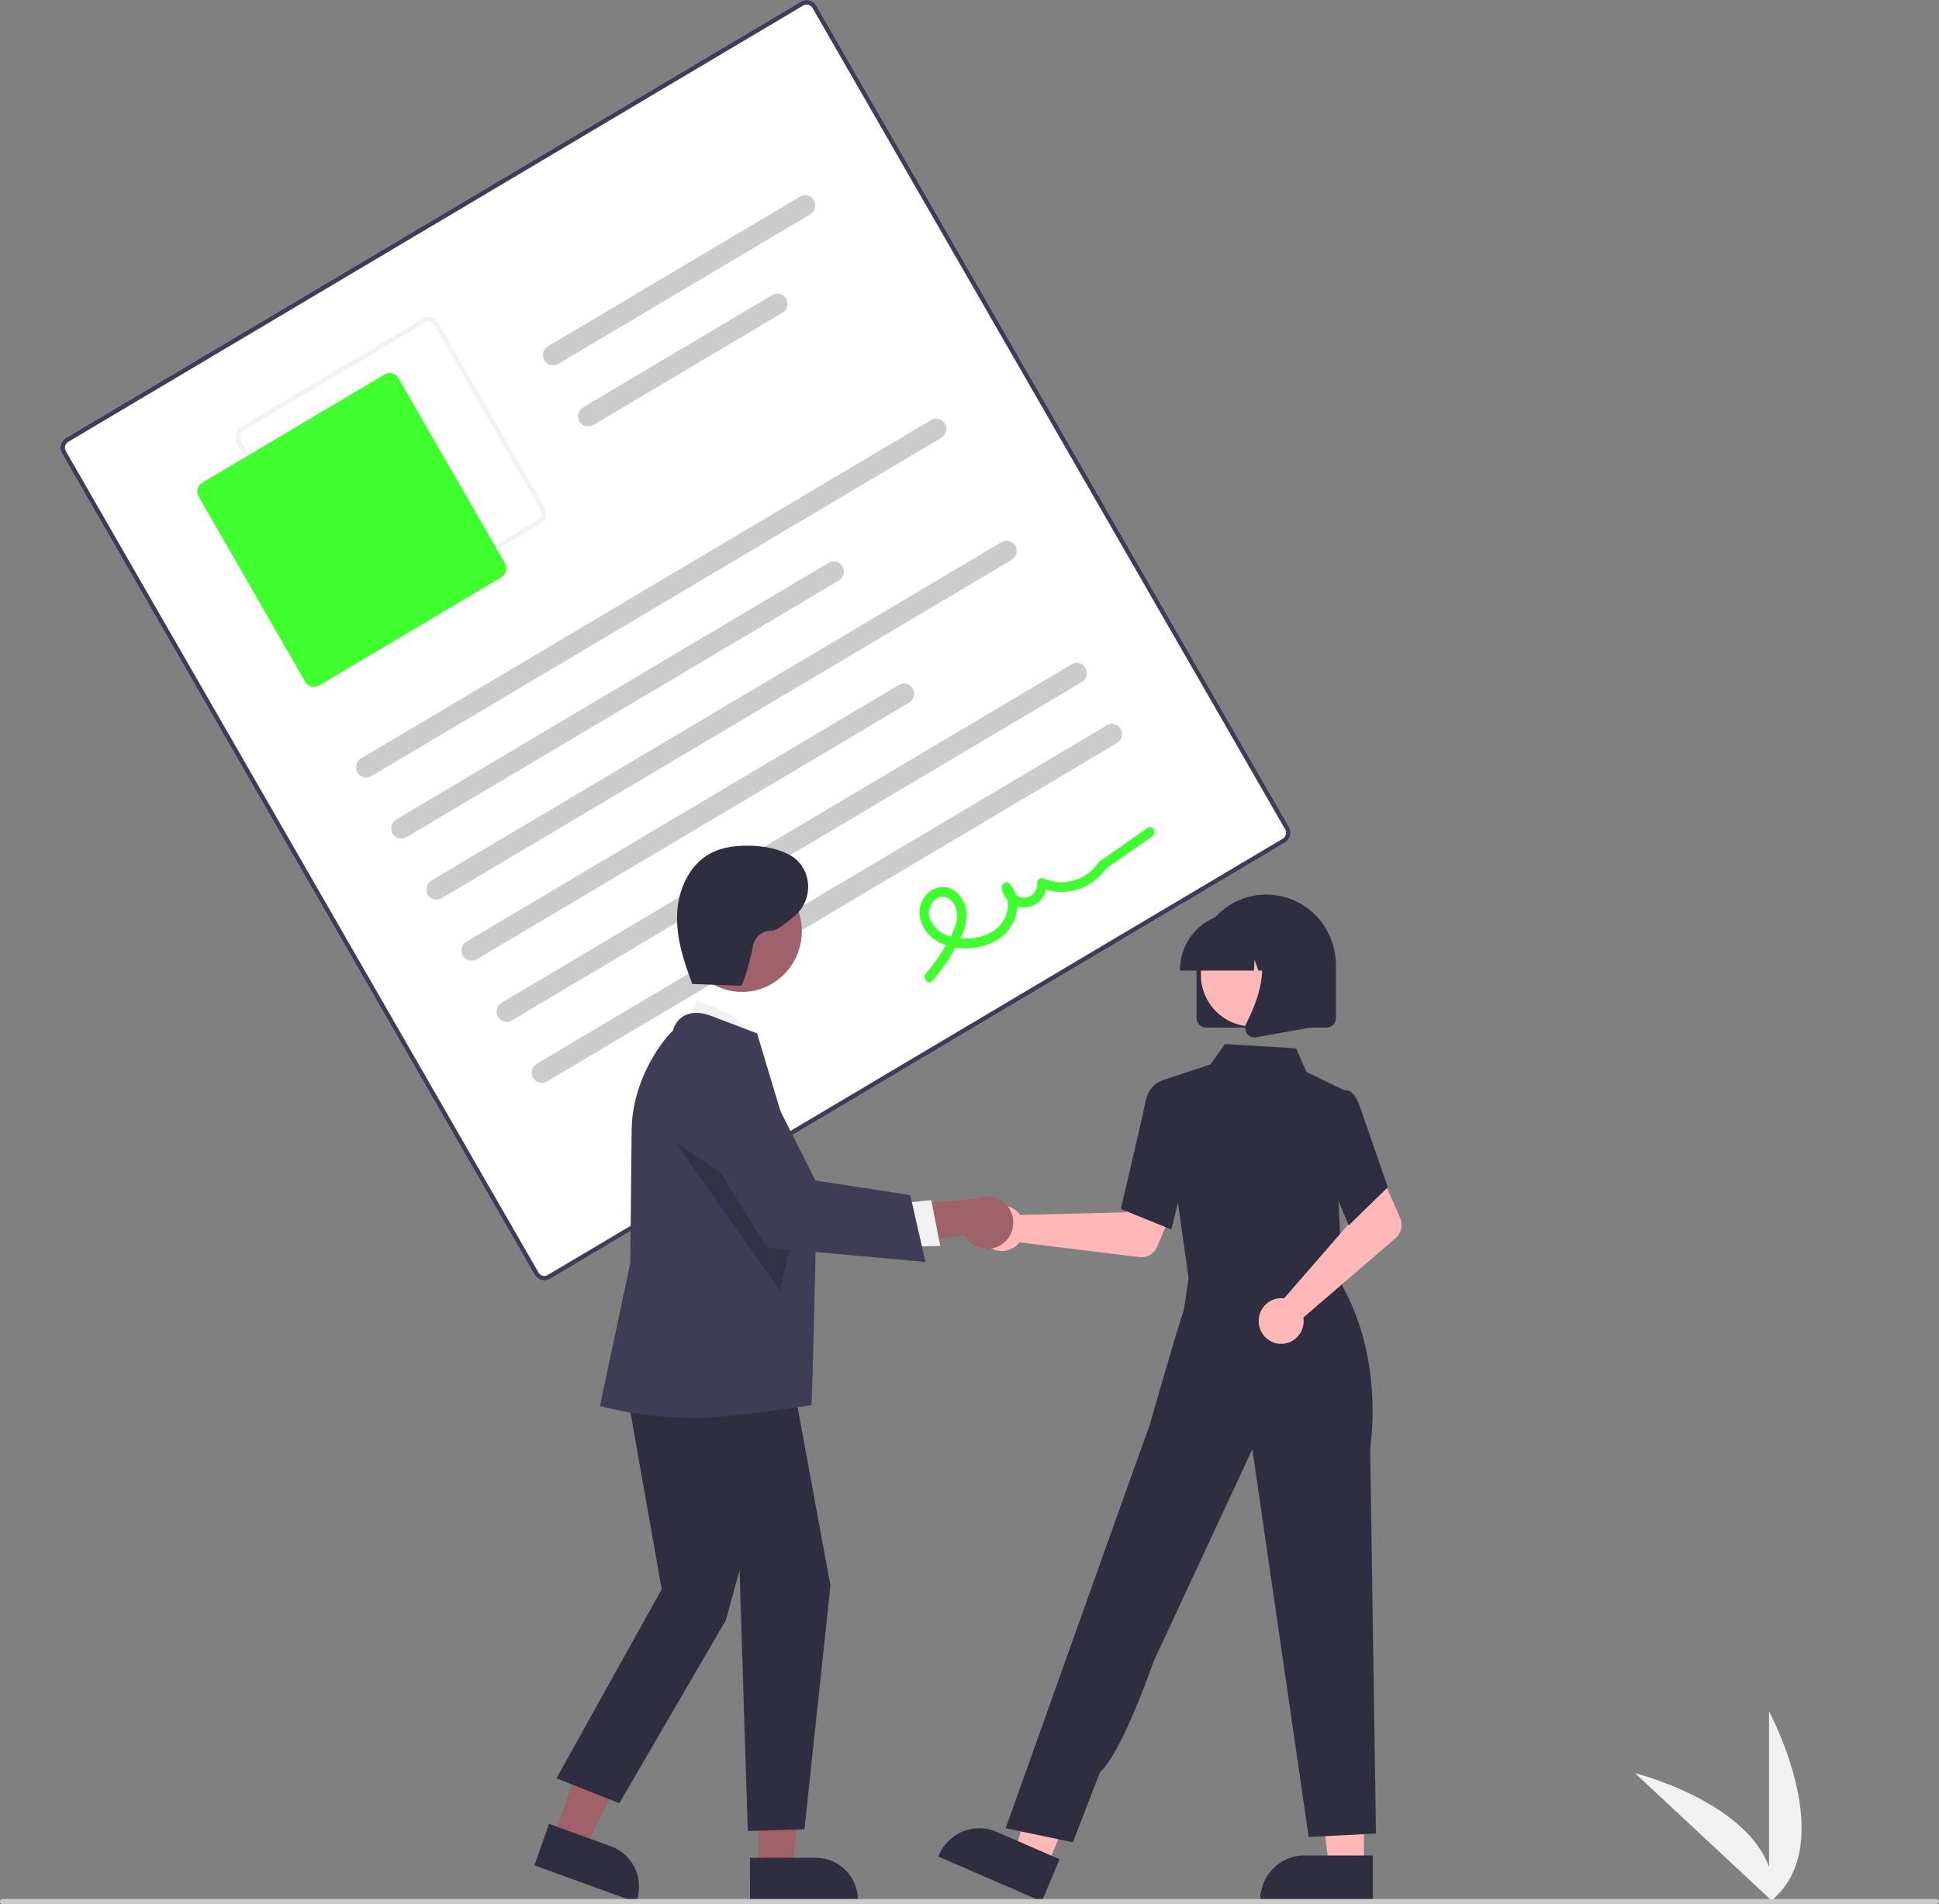 <svg width="560" height="550" viewBox="0 0 560 550" fill="none" xmlns="http://www.w3.org/2000/svg">
<rect x="0" y="0" width="560" height="550" fill="#808080" stroke="none"/>
<g clip-path="url(#clip0)">
<path d="M510.908 549.451V494.294C510.908 494.294 532.071 533.398 510.908 549.451Z" fill="#F1F1F1"/>
<path d="M512.215 549.442L472.212 512.141C472.212 512.141 514.884 522.751 512.215 549.442Z" fill="#F1F1F1"/>
<path d="M371.122 243.371L158.844 369.39C158.101 369.83 157.216 369.953 156.384 369.731C155.552 369.509 154.841 368.962 154.406 368.208L17.898 130.976C17.464 130.221 17.344 129.323 17.562 128.478C17.78 127.633 18.319 126.91 19.061 126.469L231.34 0.45C232.083 0.01 232.967 -0.113 233.799 0.109C234.631 0.33 235.342 0.878 235.777 1.632L372.286 238.864C372.719 239.619 372.84 240.517 372.621 241.362C372.403 242.207 371.864 242.93 371.122 243.371Z" fill="white"/>
<path d="M371.122 243.371L158.844 369.39C158.101 369.83 157.216 369.953 156.384 369.731C155.552 369.509 154.841 368.962 154.406 368.208L17.898 130.976C17.464 130.221 17.344 129.323 17.562 128.478C17.78 127.633 18.319 126.91 19.061 126.469L231.34 0.45C232.083 0.01 232.967 -0.113 233.799 0.109C234.631 0.33 235.342 0.878 235.777 1.632L372.286 238.864C372.719 239.619 372.84 240.517 372.621 241.362C372.403 242.207 371.864 242.93 371.122 243.371ZM19.716 127.606C19.271 127.871 18.947 128.305 18.816 128.812C18.685 129.319 18.758 129.858 19.018 130.311L155.527 367.543C155.787 367.995 156.214 368.324 156.713 368.457C157.212 368.59 157.743 368.516 158.189 368.252L370.467 242.234C370.913 241.969 371.236 241.535 371.367 241.028C371.498 240.521 371.426 239.982 371.166 239.529L234.657 2.297C234.396 1.845 233.969 1.516 233.47 1.383C232.971 1.25 232.44 1.324 231.994 1.588L19.716 127.606Z" fill="#3F3D56"/>
<path d="M156.169 151.231L103.52 182.487C102.777 182.926 101.892 183.049 101.06 182.827C100.229 182.606 99.517 182.058 99.082 181.305L68.311 127.828C67.878 127.073 67.757 126.175 67.975 125.33C68.193 124.485 68.732 123.762 69.474 123.321L122.124 92.065C122.867 91.625 123.751 91.503 124.583 91.724C125.415 91.946 126.126 92.494 126.561 93.247L157.333 146.724C157.766 147.479 157.887 148.377 157.669 149.222C157.45 150.067 156.911 150.79 156.169 151.231ZM70.129 124.458C69.684 124.723 69.36 125.157 69.229 125.664C69.099 126.171 69.171 126.71 69.431 127.163L100.203 180.64C100.464 181.092 100.89 181.42 101.389 181.553C101.889 181.686 102.419 181.613 102.865 181.349L155.515 150.093C155.96 149.828 156.283 149.395 156.414 148.888C156.545 148.381 156.473 147.842 156.213 147.389L125.441 93.912C125.18 93.46 124.753 93.131 124.254 92.999C123.755 92.865 123.224 92.939 122.779 93.203L70.129 124.458Z" fill="#F2F2F2"/>
<path d="M144.811 166.751L92.162 198.006C91.493 198.402 90.697 198.513 89.948 198.313C89.2 198.114 88.559 197.621 88.168 196.943L57.396 143.466C57.006 142.787 56.898 141.978 57.094 141.218C57.291 140.457 57.776 139.807 58.444 139.409L111.093 108.154C111.762 107.758 112.558 107.648 113.306 107.847C114.055 108.047 114.695 108.54 115.087 109.218L145.858 162.695C146.248 163.374 146.357 164.182 146.161 164.943C145.964 165.703 145.479 166.354 144.811 166.751Z" fill="#3FFF2E"/>
<path d="M271.89 126.42L107.22 224.176C106.552 224.573 105.755 224.684 105.006 224.484C104.257 224.285 103.617 223.791 103.227 223.112C102.836 222.433 102.727 221.624 102.923 220.864C103.12 220.103 103.605 219.453 104.274 219.056L268.944 121.3C269.275 121.103 269.641 120.975 270.02 120.922C270.4 120.869 270.787 120.893 271.157 120.992C271.528 121.09 271.876 121.262 272.182 121.498C272.487 121.733 272.744 122.027 272.937 122.364C273.131 122.7 273.257 123.071 273.309 123.457C273.361 123.843 273.338 124.235 273.241 124.612C273.143 124.989 272.974 125.342 272.742 125.653C272.511 125.963 272.221 126.223 271.89 126.42Z" fill="#CCCCCC"/>
<path d="M242.271 167.664L117.368 241.812C117.037 242.009 116.671 242.137 116.292 242.19C115.912 242.243 115.525 242.219 115.155 242.12C114.406 241.921 113.765 241.427 113.375 240.748C112.984 240.069 112.875 239.26 113.071 238.5C113.268 237.739 113.754 237.089 114.422 236.692L239.325 162.544C239.656 162.347 240.022 162.219 240.401 162.166C240.781 162.113 241.168 162.137 241.538 162.235C241.909 162.334 242.257 162.506 242.563 162.742C242.868 162.977 243.125 163.271 243.318 163.607C243.512 163.944 243.638 164.315 243.69 164.701C243.742 165.087 243.719 165.479 243.622 165.856C243.524 166.233 243.355 166.586 243.123 166.896C242.892 167.206 242.602 167.467 242.271 167.664V167.664Z" fill="#CCCCCC"/>
<path d="M234.011 61.898L161.198 105.123C160.529 105.52 159.733 105.631 158.984 105.431C158.235 105.232 157.595 104.738 157.204 104.059C156.813 103.38 156.704 102.571 156.901 101.811C157.097 101.05 157.583 100.4 158.252 100.003L231.065 56.777C231.733 56.381 232.529 56.27 233.278 56.469C233.649 56.568 233.997 56.74 234.303 56.975C234.608 57.211 234.865 57.505 235.058 57.841C235.252 58.177 235.378 58.549 235.43 58.935C235.482 59.321 235.459 59.713 235.362 60.09C235.264 60.466 235.095 60.82 234.863 61.13C234.632 61.44 234.342 61.701 234.011 61.898Z" fill="#CCCCCC"/>
<path d="M225.987 90.321L171.346 122.759C171.015 122.955 170.649 123.084 170.269 123.137C169.889 123.19 169.503 123.166 169.132 123.067C168.761 122.968 168.413 122.796 168.108 122.561C167.802 122.326 167.546 122.031 167.352 121.695C167.159 121.359 167.032 120.987 166.98 120.602C166.928 120.216 166.952 119.823 167.049 119.447C167.146 119.07 167.315 118.717 167.547 118.406C167.779 118.096 168.069 117.835 168.4 117.639L223.041 85.201C223.71 84.804 224.506 84.693 225.255 84.893C226.004 85.092 226.644 85.586 227.035 86.265C227.425 86.944 227.535 87.753 227.338 88.513C227.142 89.274 226.656 89.924 225.987 90.321Z" fill="#CCCCCC"/>
<path d="M292.186 161.692L127.516 259.448C126.848 259.845 126.052 259.956 125.303 259.756C124.554 259.557 123.914 259.063 123.523 258.384C123.132 257.705 123.023 256.896 123.219 256.136C123.416 255.375 123.902 254.725 124.57 254.328L289.24 156.572C289.909 156.175 290.705 156.064 291.454 156.264C292.203 156.463 292.843 156.957 293.234 157.636C293.624 158.315 293.733 159.123 293.537 159.884C293.341 160.645 292.855 161.295 292.186 161.692V161.692Z" fill="#CCCCCC"/>
<path d="M262.567 202.936L137.665 277.084C137.334 277.281 136.968 277.409 136.588 277.462C136.208 277.515 135.822 277.491 135.451 277.392C135.08 277.293 134.732 277.121 134.427 276.886C134.121 276.651 133.864 276.356 133.671 276.02C133.478 275.684 133.351 275.312 133.299 274.927C133.247 274.541 133.27 274.148 133.368 273.772C133.465 273.395 133.634 273.042 133.866 272.731C134.098 272.421 134.387 272.16 134.718 271.964L259.621 197.816C259.952 197.619 260.318 197.491 260.698 197.438C261.077 197.385 261.464 197.409 261.835 197.507C262.205 197.606 262.553 197.778 262.859 198.014C263.164 198.249 263.421 198.543 263.614 198.879C263.808 199.216 263.934 199.587 263.986 199.973C264.038 200.359 264.015 200.751 263.918 201.128C263.821 201.505 263.651 201.858 263.42 202.168C263.188 202.478 262.898 202.739 262.567 202.936V202.936Z" fill="#CCCCCC"/>
<path d="M312.483 196.964L147.813 294.72C147.482 294.917 147.116 295.045 146.736 295.098C146.356 295.151 145.97 295.127 145.599 295.028C145.228 294.929 144.88 294.757 144.575 294.522C144.269 294.287 144.013 293.992 143.819 293.656C143.626 293.32 143.499 292.948 143.447 292.563C143.395 292.177 143.418 291.784 143.516 291.408C143.613 291.031 143.782 290.678 144.014 290.367C144.246 290.057 144.535 289.796 144.866 289.6L309.536 191.844C309.867 191.647 310.233 191.519 310.613 191.466C310.993 191.413 311.379 191.437 311.75 191.536C312.121 191.634 312.469 191.806 312.774 192.042C313.08 192.277 313.336 192.571 313.53 192.908C313.723 193.244 313.85 193.615 313.902 194.001C313.954 194.387 313.931 194.779 313.833 195.156C313.736 195.533 313.567 195.886 313.335 196.196C313.103 196.507 312.814 196.767 312.483 196.964Z" fill="#CCCCCC"/>
<path d="M322.631 214.6L157.961 312.356C157.63 312.552 157.264 312.681 156.884 312.734C156.504 312.787 156.118 312.763 155.747 312.664C155.376 312.565 155.028 312.393 154.723 312.158C154.418 311.923 154.161 311.628 153.967 311.292C153.774 310.956 153.648 310.584 153.595 310.199C153.543 309.813 153.567 309.42 153.664 309.044C153.761 308.667 153.931 308.314 154.162 308.003C154.394 307.693 154.684 307.432 155.015 307.236L319.684 209.48C320.015 209.283 320.381 209.155 320.761 209.102C321.141 209.049 321.527 209.073 321.898 209.172C322.269 209.27 322.617 209.442 322.922 209.678C323.228 209.913 323.485 210.207 323.678 210.544C323.871 210.88 323.998 211.251 324.05 211.637C324.102 212.023 324.079 212.415 323.981 212.792C323.884 213.169 323.715 213.522 323.483 213.833C323.251 214.143 322.962 214.403 322.631 214.6Z" fill="#CCCCCC"/>
<path d="M269.38 283.255C271.668 280.518 273.727 277.593 275.536 274.509C277.159 271.727 278.751 268.752 279.109 265.489C279.292 264.1 279.149 262.686 278.693 261.363C278.236 260.04 277.479 258.845 276.482 257.876C275.519 256.974 274.298 256.407 272.996 256.256C271.695 256.106 270.38 256.38 269.241 257.04C268.09 257.711 267.138 258.686 266.488 259.862C265.837 261.038 265.512 262.371 265.546 263.719C265.639 265.203 266.062 266.647 266.781 267.943C267.501 269.239 268.499 270.353 269.702 271.202C274.569 274.783 282.17 274.596 287.358 271.871C293.201 268.8 296.22 260.768 291.629 255.269C290.675 254.126 289.086 255.404 289.325 256.638C289.628 258.304 290.547 259.79 291.892 260.792C293.238 261.793 294.909 262.236 296.565 262.028C298.221 261.82 299.736 260.978 300.801 259.673C301.866 258.369 302.401 256.701 302.296 255.009L300.232 256.234C302.762 257.373 305.543 257.814 308.294 257.514C311.045 257.215 313.671 256.184 315.905 254.527C317.011 253.711 317.998 252.742 318.838 251.647C319.849 250.309 321.545 249.444 322.919 248.48L332.821 241.531C334.278 240.508 332.893 238.072 331.424 239.103L322.457 245.397C320.962 246.445 319.458 247.481 317.973 248.543C316.911 249.303 316.258 250.528 315.292 251.43C313.463 253.101 311.203 254.21 308.778 254.627C306.352 255.043 303.859 254.751 301.591 253.784C301.379 253.669 301.142 253.61 300.902 253.615C300.663 253.619 300.428 253.686 300.221 253.809C300.014 253.932 299.841 254.107 299.719 254.317C299.598 254.527 299.532 254.766 299.527 255.009C299.636 256.018 299.349 257.031 298.727 257.825C298.105 258.62 297.199 259.133 296.206 259.252C295.213 259.372 294.215 259.088 293.427 258.463C292.639 257.838 292.127 256.922 292.001 255.915L289.696 257.283C292.658 260.83 290.686 266.27 287.274 268.65C283.458 271.312 277.821 271.774 273.52 270.12C272.465 269.751 271.496 269.165 270.674 268.399C269.852 267.633 269.194 266.703 268.742 265.667C268.322 264.731 268.203 263.685 268.4 262.676C268.597 261.668 269.1 260.748 269.839 260.045C270.48 259.402 271.341 259.038 272.241 259.028C273.141 259.018 274.01 259.364 274.664 259.993C275.376 260.731 275.898 261.636 276.185 262.628C276.472 263.62 276.514 264.668 276.308 265.68C275.865 268.497 274.331 271.095 272.905 273.501C271.277 276.243 269.435 278.848 267.398 281.291C266.256 282.664 268.226 284.642 269.38 283.255L269.38 283.255Z" fill="#3FFF2E"/>
<path d="M293.957 350.109C294.196 350.358 294.414 350.626 294.612 350.91L325.275 350.148L328.853 343.509L339.423 347.682L334.215 360.062C333.794 361.062 333.066 361.896 332.138 362.44C331.211 362.983 330.135 363.206 329.072 363.076L294.428 358.825C293.61 359.876 292.497 360.649 291.237 361.042C289.977 361.435 288.628 361.428 287.372 361.024C286.115 360.619 285.009 359.836 284.201 358.777C283.394 357.719 282.922 356.436 282.85 355.099C282.778 353.762 283.108 352.434 283.797 351.292C284.486 350.15 285.501 349.248 286.707 348.707C287.912 348.165 289.252 348.009 290.547 348.26C291.842 348.51 293.032 349.155 293.957 350.109Z" fill="#FFB7B7"/>
<path d="M393.917 539.259H383.834L379.037 499.758L393.918 499.759L393.917 539.259Z" fill="#FFB7B7"/>
<path d="M396.488 549.186L363.978 549.185V548.767C363.978 545.359 365.311 542.09 367.684 539.68C370.057 537.269 373.275 535.915 376.631 535.915H376.632L396.488 535.916L396.488 549.186Z" fill="#2F2E41"/>
<path d="M302.364 539.032L293.092 535.008L303.958 496.769L317.642 502.707L302.364 539.032Z" fill="#FFB7B7"/>
<path d="M300.889 549.186L270.993 536.214L271.155 535.83C272.473 532.695 274.964 530.221 278.078 528.951C281.192 527.681 284.676 527.72 287.762 529.059L287.763 529.059L306.022 536.983L300.889 549.186Z" fill="#2F2E41"/>
<path d="M344.909 358.666L344.179 370.666L365.492 372.983L387.791 375.406L381.227 357.184L344.909 358.666Z" fill="#FFB7B7"/>
<path d="M343.508 370.82L335.229 312.196L349.579 307.419L353.794 301.548L374.305 302.781L377.316 309.632L388.253 314.881L386.572 346.586L387.798 373.108L343.508 370.82Z" fill="#2F2E41"/>
<path d="M338.298 355.11L323.701 349.178L323.763 348.915C323.826 348.649 330.038 322.28 330.863 318.042C331.723 313.628 334.862 312.407 334.995 312.358L335.093 312.321L340.869 314.107L343.406 334.354L338.298 355.11Z" fill="#2F2E41"/>
<path d="M309.874 532.089L290.443 528.041L321.498 441.003L332.127 411.315C332.127 411.315 338.868 387.512 341.914 378.3L343.752 365.94L387.262 370.832C387.262 370.832 399.414 388.959 395.722 418.506L397.392 529.559L377.962 530.571L361.687 418.568L333.123 479.967C333.123 479.967 324.12 506.169 317.679 511.848L309.874 532.089Z" fill="#2F2E41"/>
<path d="M369.813 374.954C370.155 374.946 370.498 374.965 370.837 375.011L391.135 351.654L388.774 344.476L398.975 339.44L404.371 351.736C404.806 352.729 404.913 353.839 404.675 354.9C404.437 355.96 403.867 356.913 403.05 357.616L376.426 380.53C376.629 381.853 376.431 383.208 375.857 384.413C375.284 385.619 374.363 386.619 373.216 387.28C372.069 387.941 370.752 388.232 369.439 388.114C368.125 387.996 366.879 387.475 365.864 386.619C364.85 385.764 364.116 384.615 363.76 383.326C363.404 382.036 363.443 380.667 363.872 379.401C364.3 378.135 365.098 377.031 366.16 376.237C367.221 375.442 368.495 374.995 369.813 374.954Z" fill="#FFB7B7"/>
<path d="M389.515 353.927L381.048 333.697L384.35 319.605L387.908 315.039C388.169 314.926 388.45 314.869 388.733 314.872C389.017 314.874 389.297 314.937 389.555 315.055C390.868 315.591 391.985 317.235 392.877 319.942L400.812 342.9L389.515 353.927Z" fill="#2F2E41"/>
<path d="M345.584 294.052V278.8C345.584 273.38 347.704 268.182 351.477 264.349C355.251 260.516 360.369 258.363 365.705 258.363C371.042 258.363 376.16 260.516 379.933 264.349C383.707 268.182 385.827 273.38 385.827 278.8V294.052C385.826 294.78 385.541 295.478 385.034 295.992C384.527 296.507 383.84 296.797 383.124 296.797H348.287C347.57 296.797 346.883 296.507 346.377 295.992C345.87 295.478 345.585 294.78 345.584 294.052Z" fill="#2F2E41"/>
<path d="M361.571 296.442C369.718 296.442 376.323 289.734 376.323 281.458C376.323 273.183 369.718 266.474 361.571 266.474C353.423 266.474 346.818 273.183 346.818 281.458C346.818 289.734 353.423 296.442 361.571 296.442Z" fill="#FFB7B7"/>
<path d="M340.824 280.02C340.829 275.734 342.507 271.625 345.491 268.594C348.475 265.563 352.521 263.858 356.741 263.854H359.744C363.964 263.858 368.01 265.563 370.994 268.594C373.978 271.625 375.656 275.734 375.661 280.02V280.325H369.314L367.149 274.169L366.716 280.325H363.436L362.344 277.219L362.126 280.325H340.824L340.824 280.02Z" fill="#2F2E41"/>
<path d="M360.119 298.512C359.821 298.103 359.643 297.616 359.605 297.108C359.568 296.6 359.673 296.091 359.907 295.641C363.09 289.492 367.546 278.132 361.631 271.125L361.206 270.622H378.376V296.806L362.778 299.601C362.62 299.63 362.46 299.644 362.3 299.644C361.874 299.644 361.455 299.542 361.075 299.345C360.696 299.148 360.368 298.863 360.119 298.512Z" fill="#2F2E41"/>
<path d="M159.821 530.631L168.932 533.939L185.829 499.814L172.381 494.933L159.821 530.631Z" fill="#9F616A"/>
<path d="M154.34 538.759L158.56 526.766L176.504 533.28C179.535 534.384 182.011 536.664 183.388 539.62C184.766 542.575 184.933 545.966 183.853 549.046L183.72 549.424L154.34 538.759Z" fill="#2F2E41"/>
<path d="M219.073 539.785L228.749 539.784L233.353 501.875L219.071 501.876L219.073 539.785Z" fill="#9F616A"/>
<path d="M216.604 536.576L235.66 536.575H235.661C237.256 536.575 238.835 536.894 240.309 537.514C241.782 538.134 243.121 539.043 244.248 540.188C245.376 541.334 246.271 542.693 246.881 544.19C247.491 545.686 247.805 547.29 247.805 548.91V549.311L216.605 549.312L216.604 536.576Z" fill="#2F2E41"/>
<path d="M197.02 297.591L201.228 289.145C201.228 289.145 216.905 293.134 218.33 302.363L197.02 297.591Z" fill="#F1F1F1"/>
<path d="M179.656 394.165L191.1 459.031L160.713 513.614L178.867 520.829L209.649 467.919L213.595 453.488L215.963 528.846L232.335 528.341L239.841 457.975L227.801 392.561L179.656 394.165Z" fill="#2F2E41"/>
<path d="M201.38 409.499C184.568 409.499 173.894 406.233 173.654 406.181L173.267 406.097L182.024 364.859L182.419 326.82C182.419 310.7 192.864 298.816 194.313 297.719C194.557 296.741 195.009 295.828 195.636 295.045C196.263 294.262 197.051 293.628 197.944 293.186C201.429 291.58 205.686 293.507 205.865 293.59L218.644 298.457L218.704 298.637C218.858 299.098 235.69 355.222 235.69 355.222C235.69 355.222 234.671 404.26 234.316 405.867C234.316 405.867 210.722 409.499 201.38 409.499Z" fill="#3F3D56"/>
<path d="M214.299 286.486C223.838 286.486 231.57 278.631 231.57 268.943C231.57 259.254 223.838 251.4 214.299 251.4C204.76 251.4 197.027 259.254 197.027 268.943C197.027 278.631 204.76 286.486 214.299 286.486Z" fill="#9F616A"/>
<path opacity="0.2" d="M195.041 329.931L225.258 372.752L229.72 352.755L195.041 329.931Z" fill="black"/>
<path d="M289.776 359.067C288.927 359.75 287.94 360.235 286.885 360.489C285.831 360.742 284.734 360.758 283.673 360.534C282.612 360.311 281.613 359.854 280.744 359.196C279.876 358.537 279.16 357.693 278.648 356.724L252.64 360.952L258.274 348.282L282.108 346.209C283.769 345.443 285.649 345.322 287.392 345.869C289.135 346.416 290.62 347.594 291.565 349.179C292.51 350.764 292.85 352.646 292.52 354.468C292.191 356.291 291.215 357.927 289.776 359.067H289.776Z" fill="#9F616A"/>
<path d="M259.613 347.561L268.958 346.63L271.548 359.871L259.789 360.082L259.613 347.561Z" fill="#F1F1F1"/>
<path d="M267.274 364.485L221.506 360.346L198.396 323.015L198.324 322.685C197.669 319.635 198.128 316.448 199.617 313.717C201.105 310.986 203.521 308.899 206.414 307.845C209.307 306.791 212.478 306.843 215.336 307.99C218.194 309.137 220.544 311.302 221.946 314.08L235.512 340.957L262.891 345.161L267.274 364.485Z" fill="#3F3D56"/>
<path d="M199.587 284.174L213.923 284.697C214.797 284.728 217.168 275.15 217.479 273.163C217.724 271.869 218.425 270.71 219.45 269.903C220.475 269.096 221.754 268.695 223.049 268.775C224.122 268.878 226.828 266.842 229.62 264.431C234.921 259.853 234.645 251.255 228.822 247.387C228.663 247.281 228.507 247.185 228.353 247.098C224.68 245.009 220.382 244.308 216.172 244.254C212.356 244.206 208.432 244.694 205.07 246.528C199.042 249.817 195.835 257.005 195.553 263.949C195.271 270.893 197.463 277.682 199.95 284.157" fill="#2F2E41"/>
<path d="M558.951 550H0.751C0.552 550 0.361 549.92 0.22 549.777C0.079 549.634 0 549.44 0 549.238C0 549.035 0.079 548.841 0.22 548.698C0.361 548.555 0.552 548.475 0.751 548.475H559.249C559.448 548.475 559.639 548.555 559.78 548.698C559.921 548.841 560 549.035 560 549.238C560 549.659 559.365 550 558.951 550Z" fill="#CBCBCB"/>
</g>
<defs>
<clipPath id="clip0">
<rect width="560" height="550" fill="white"/>
</clipPath>
</defs>
</svg>
